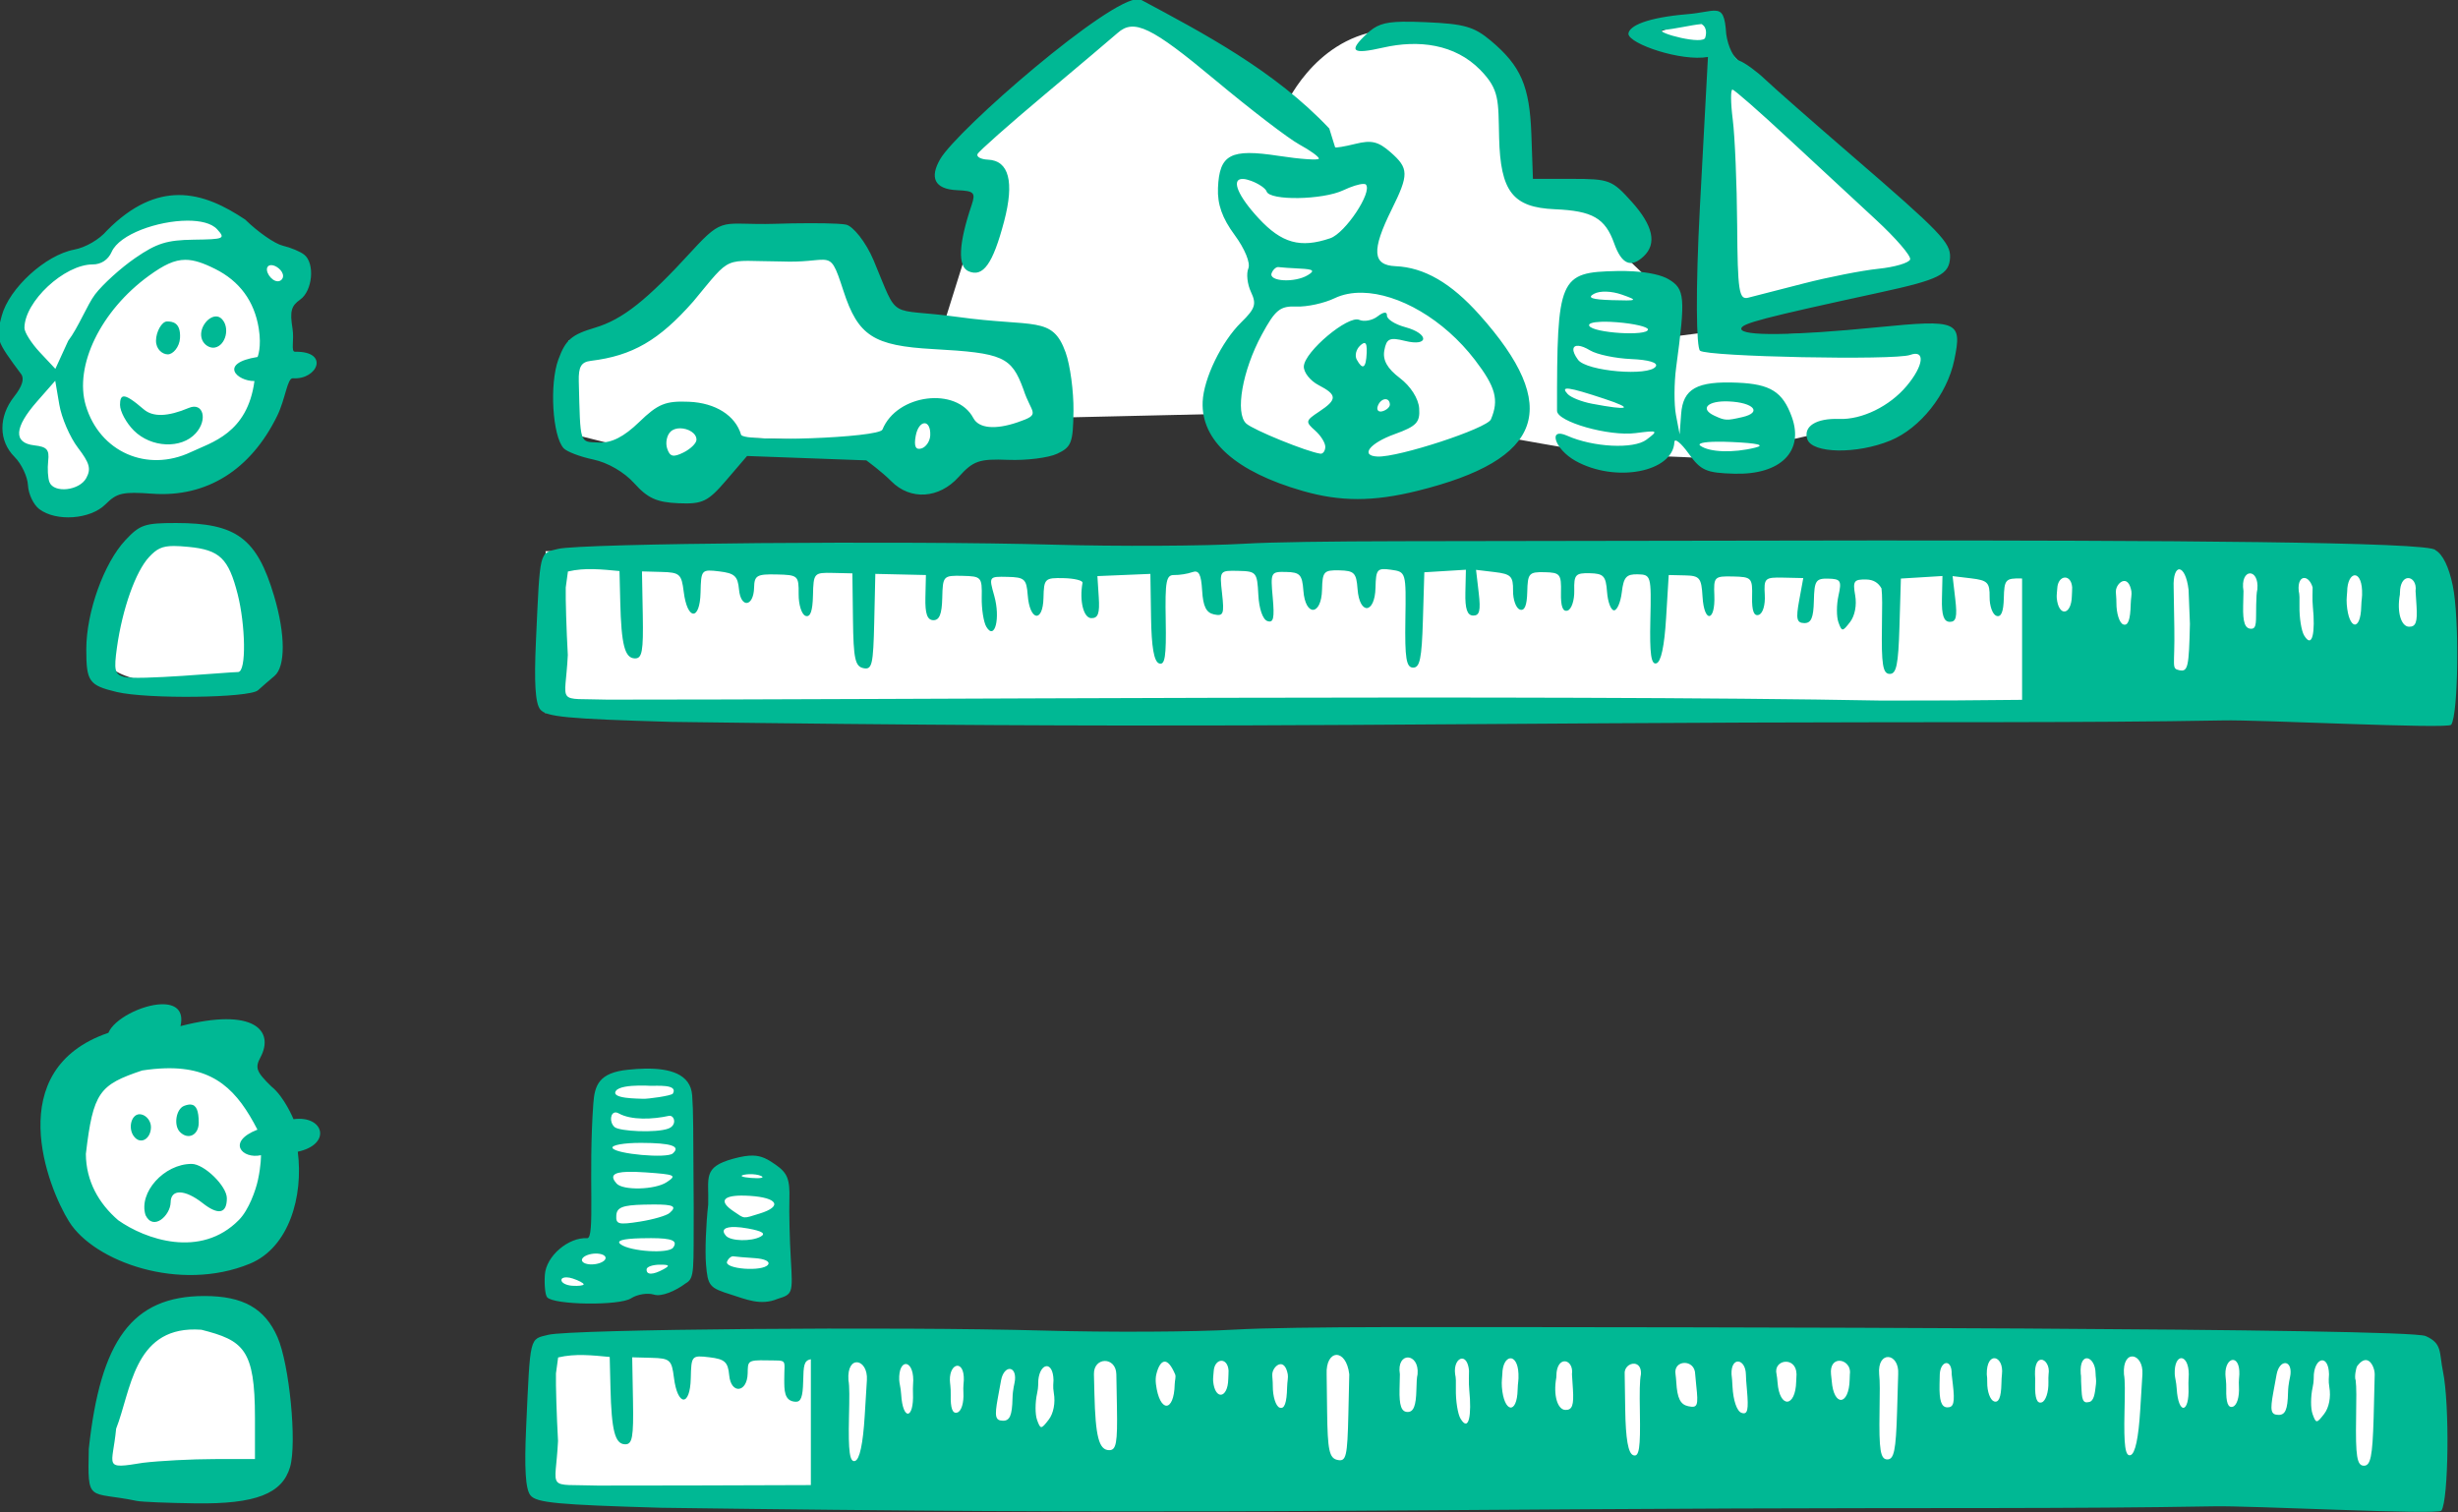 <?xml version="1.0" ?><svg height="312.74mm" viewBox="0 0 508.299 312.74" width="508.299mm" xmlns="http://www.w3.org/2000/svg">
    <rect x="0" y="0" width="508.299" height="312.74" fill="#333333" stroke="none"/>
    <g paint-order="markers stroke fill">
        <path d="m -5616.711,574.949 -15.951,6.211 15.781,1.668 0.434,68.064 -13.521,1.738 1.08,-11.199 -7.549,-7.221 c 0,0 5e-4,7e-4 -1.258,-8.168 -1.258,-8.169 -8.863,-7.363 -16.646,-9.051 -7.784,-1.687 -10.284,-2.812 -10.568,-18.355 -0.284,-15.544 -14.715,-21.424 -30.736,-19.072 -16.022,2.352 -22.668,18.305 -22.668,18.305 l -33.988,-22.037 -45.154,32.365 9.828,4.398 -10.908,34.818 -18.293,-1.277 -5.285,-17.947 -28.848,1.611 c 0,0 -18.251,13.933 -21.943,18.535 -3.693,4.602 -15.113,4.703 -15.113,4.703 l -0.738,21.832 15.34,3.836 7.387,8.078 13.975,-10.789 38.293,1.125 6.08,6.033 10,-5.061 24.258,-6.699 40.168,-0.92 c 0,0 10.454,11.606 31.816,14.111 21.362,2.505 32.156,-9.203 32.156,-9.203 0,0 23.01,4.244 27.498,4.602 4.488,0.358 21.648,0.615 30.283,1.535 8.636,0.92 9.26,-3.988 9.26,-3.988 0,0 3.693,-0.921 18.352,-4.143 14.658,-3.221 21.93,-22.855 21.93,-22.855 l -50.109,1.432 -1.193,-6.135 49.861,-9.705 -51.385,-53.676 z m -360.168,45.992 c -13.77,0.248 -21.58,11.26 -21.58,11.26 0,0 -5.001,0.926 -15.568,8.391 -10.567,7.465 -0.795,21.418 -0.795,21.418 l -4.375,14.061 c 0,0 3.807,9.92 8.92,15.852 5.113,5.931 14.316,-6.494 14.316,-6.494 0,0 7.784,6.237 27.441,-5.012 19.658,-11.249 10.908,-34.717 10.908,-34.717 0,0 4.091,-0.102 6.363,-5.727 2.273,-5.624 -9.771,-7.619 -9.771,-7.619 0,0 -2.09,-11.66 -15.859,-11.412 z m -4.141,79.688 c -14.737,0.595 -16.475,27.543 -16.475,27.543 0,0 -2.102,5.677 18.578,6.699 20.68,1.023 22.84,-5.574 19.658,-17.334 -3.182,-11.76 -4.205,-15.685 -20.295,-16.883 -0.503,-0.037 -0.991,-0.045 -1.467,-0.025 z m 87.477,2.416 0.047,0.703 h -0.195 v 37.65 c 133.979,-3.014 269.183,4.652 402.988,-1.122 l 43.75,-1.917 -1.607,-34.025 -68.139,-0.197 v -0.389 h -134.127 z m -88.945,118.098 c -12.791,0.336 -23.827,9.984 -25.422,20.609 0.066,9.937 6.134,21.277 15.684,26.35 9.55,5.073 26.992,4.118 32.397,-10.385 5.405,-14.503 0.198,-31.721 -15.42,-35.75 -2.44,-0.629 -4.87,-0.886 -7.238,-0.824 z m 112.406,6.186 c -0.321,-0.005 -0.646,0.003 -0.973,0.021 -5.223,0.302 -9.194,2.172 -9.316,6.625 -0.122,4.453 -1.68,33.396 -1.68,33.396 0,0 -6.688,1.815 -8.246,4.756 -1.558,2.941 -2.902,5.992 1.832,7.174 4.734,1.182 22.021,-2.17 22.021,-2.17 0,0 5.377,2.967 5.957,-10.475 0.58,-13.442 -0.643,-36.723 -0.643,-36.723 0,0 -4.133,-2.538 -8.953,-2.605 z m 24.867,21.49 c -4.887,0.357 -6.354,1.456 -7.484,15.062 -1.13,13.607 2.17,13.168 10.295,13.992 0,0 5.726,-1.843 6.123,-12.371 0.397,-10.528 -4.047,-17.041 -8.934,-16.684 z m -129.072,35.541 c -0.304,0.002 -0.614,0.015 -0.93,0.037 -20.194,1.403 -23.543,37.957 -23.543,37.957 1.444,6.12 40.555,0.656 40.555,0.656 0,0 3.083,-38.776 -16.082,-38.65 z m 79.705,6.174 v 34.715 l 445.002,3.47 v -34.715 z" fill="#FFFFFF" transform="translate(-110.975,106.477) matrix(0.872,0,0,0.872,1049.985,386.986) translate(4946.073,-1138.21)"/>
        <path d="m -5752.898,572.111 c -6.794,-0.479 -43.001,30.93 -47.066,37.955 -2.514,4.344 -1.403,7.122 4.043,7.354 4.021,0.171 4.413,0.581 3.412,3.547 -3.085,9.147 -3.338,14.524 -0.738,15.674 3.456,1.529 5.787,-1.732 8.447,-11.816 2.475,-9.384 1.156,-14.434 -3.826,-14.646 -1.661,-0.071 -2.775,-0.67 -2.477,-1.328 0.299,-0.658 7.438,-6.98 15.863,-14.049 8.426,-7.069 16.232,-13.666 17.348,-14.662 3.886,-3.467 8.011,-1.483 23.156,11.152 8.382,6.993 17.353,13.87 19.934,15.277 2.581,1.408 4.675,2.917 4.656,3.359 -0.019,0.442 -4.33,0.148 -9.582,-0.654 -11.391,-1.741 -14.011,-0.354 -14.35,7.598 -0.166,3.892 0.995,7.169 3.959,11.186 2.4,3.252 3.786,6.639 3.242,7.92 -0.523,1.231 -0.241,3.751 0.629,5.6 1.349,2.87 1.009,3.92 -2.33,7.195 -4.657,4.567 -8.9,13.313 -9.135,18.82 -0.394,9.247 7.89,16.626 23.762,21.168 8.952,2.562 16.69,2.555 27.127,-0.021 30,-7.407 34.375,-19.842 14.713,-41.818 -6.724,-7.516 -13.079,-11.188 -19.869,-11.477 -5.479,-0.233 -5.721,-3.741 -0.922,-13.426 4.129,-8.333 4.104,-9.78 -0.242,-13.592 -2.909,-2.552 -4.521,-2.941 -8.312,-2.002 -2.587,0.641 -4.768,1.005 -4.846,0.809 -0.079,-0.197 -0.699,-2.198 -1.383,-4.445 -12.902,-13.709 -30.109,-22.74 -44.65,-30.529 -0.156,-0.084 -0.343,-0.131 -0.562,-0.146 z m 136.693,2.729 c -1.363,-0.043 -3.414,0.569 -6.531,0.832 -9.566,0.805 -13.869,2.756 -14.012,4.664 0.156,2.407 12.549,6.613 18.867,5.484 l -1.895,35.348 c -1.091,20.351 -0.859,33.606 0.018,34.322 1.755,1.435 46.171,2.328 49.814,1.002 3.677,-1.338 3.252,2.515 -0.812,7.359 -4.047,4.823 -10.601,8.026 -16.012,7.826 -5.456,-0.202 -8.547,1.757 -7.555,4.789 1.125,3.437 11.774,3.613 19.725,0.324 7.087,-2.932 13.433,-10.938 15.133,-19.088 1.926,-9.234 0.908,-9.668 -18.143,-7.777 -20.223,2.007 -32.343,2.145 -32.375,0.369 -0.022,-1.249 4.844,-2.522 32.914,-8.621 14.044,-3.051 16.43,-4.247 16.604,-8.314 0.149,-3.492 -2.312,-6.045 -23.148,-24.018 -9.297,-8.019 -18.589,-16.188 -20.648,-18.15 -2.059,-1.963 -4.821,-3.972 -6.137,-4.467 -1.337,-0.503 -2.726,-3.296 -3.15,-6.332 -0.285,-4.359 -0.903,-5.498 -2.656,-5.553 z m -74.123,2.623 c -4.548,0.083 -6.288,0.828 -8.465,2.873 -4.438,4.169 -3.512,4.95 3.873,3.268 8.444,-1.924 17.04,-0.838 23.033,5.279 4.627,4.722 4.268,7.241 4.479,16.033 0.308,12.841 3.231,16.599 13.24,17.025 8.911,0.379 11.917,2.114 14.049,8.098 1.762,4.945 3.963,5.913 6.984,3.074 3.191,-2.997 2.261,-7.277 -2.807,-12.922 -4.665,-5.196 -5.335,-5.455 -14.17,-5.457 h -9.275 l -0.369,-10.498 c -0.406,-11.506 -2.479,-16.291 -9.66,-22.303 -3.94,-3.299 -6.301,-3.97 -15.309,-4.354 v -0.004 c -2.26,-0.096 -4.088,-0.141 -5.604,-0.113 z m 70.914,0.551 c 1.669,0.947 0.91,3.131 0.91,3.131 -0.165,2.025 -11.857,-1.077 -10.217,-1.693 3.248,-0.289 6.664,-1.184 9.307,-1.438 z m 7.35,15.549 c 0.467,0.047 6.382,5.229 13.146,11.516 6.764,6.286 16.158,14.992 20.875,19.348 4.717,4.356 8.367,8.592 8.111,9.412 -0.256,0.82 -3.639,1.818 -7.521,2.219 -3.882,0.4 -11.87,1.97 -17.752,3.488 -5.882,1.519 -11.804,3.038 -13.158,3.377 -2.155,0.539 -2.478,-1.609 -2.588,-17.197 -0.069,-9.797 -0.54,-21.06 -1.045,-25.029 -0.505,-3.969 -0.535,-7.18 -0.068,-7.133 z m -115.988,21.193 c 0.484,0.033 1.085,0.177 1.803,0.439 1.8,0.658 3.467,1.794 3.707,2.525 0.731,2.23 13.318,2.029 18.195,-0.291 1.893,-0.9 3.722,-1.465 4.693,-1.494 0.324,-0.01 0.552,0.04 0.656,0.156 1.587,1.768 -4.89,11.512 -8.461,12.729 -7.085,2.414 -11.518,1.175 -16.996,-4.752 -4.916,-5.318 -6.397,-9.084 -4.043,-9.309 0.136,-0.013 0.284,-0.015 0.445,-0.004 z m -252.617,3.816 c -5.196,0.051 -10.837,2.295 -16.887,8.416 -1.767,2.099 -5.061,4.019 -7.768,4.527 -6.806,1.277 -15.421,9.146 -17.186,15.697 -1.481,5.501 -1.406,5.726 4.607,13.836 0.812,1.094 0.251,2.89 -1.666,5.326 -3.741,4.756 -3.701,10.506 0.102,14.309 1.646,1.646 3.078,4.68 3.182,6.742 0.104,2.062 1.307,4.595 2.674,5.631 4.011,3.038 12.12,2.456 15.705,-1.129 2.719,-2.719 4.075,-3.027 11.094,-2.52 12.823,0.928 23.321,-5.576 29.633,-18.477 1.951,-3.987 2.375,-8.996 3.709,-8.9 5.829,0.417 8.817,-6.434 0.527,-6.291 -1.064,0.018 -0.163,-2.744 -0.611,-5.506 -0.659,-4.058 -0.312,-5.374 1.807,-6.857 2.967,-2.078 3.553,-8.626 0.955,-10.672 -0.917,-0.722 -3.203,-1.678 -5.082,-2.125 -1.879,-0.447 -5.883,-3.23 -8.896,-6.184 -4.694,-3.123 -10.01,-5.882 -15.898,-5.824 z m 2.129,6.072 c 3.135,-0.018 5.809,0.605 7.127,2.061 2.004,2.214 1.688,2.354 -5.574,2.453 -6.376,0.087 -8.762,0.835 -13.879,4.355 -3.398,2.338 -7.679,6.218 -9.514,8.623 -1.834,2.405 -3.945,7.816 -6.373,11.016 l -3.039,6.641 -3.666,-3.912 c -2.017,-2.152 -3.666,-4.756 -3.666,-5.785 0,-6.253 9.463,-15.07 16.174,-15.07 2.022,0 3.676,-1.092 4.51,-2.977 1.866,-4.221 11.002,-7.365 17.9,-7.404 z m 147.723,0.605 c -2.566,0.002 -5.466,0.05 -8.389,0.146 -12.503,0.368 -11.896,-2.021 -19.596,6.402 -10.712,11.72 -16.467,16.281 -23.01,18.232 -5.597,1.67 -6.974,2.864 -8.695,7.549 -2.13,5.8 -1.408,18.084 1.236,21.029 0.736,0.82 3.914,2.032 7.064,2.693 3.433,0.721 7.327,2.984 9.719,5.648 3.164,3.524 5.327,4.501 10.443,4.719 5.738,0.244 6.997,-0.362 11.371,-5.467 l 4.918,-5.74 28.277,1.037 c 0,0 3.61,2.611 5.934,4.957 4.53,4.574 11.345,4.136 15.973,-1.025 3.439,-3.836 4.867,-4.328 11.752,-4.055 4.311,0.171 9.533,-0.48 11.605,-1.449 3.394,-1.587 3.777,-2.594 3.869,-10.16 0.056,-4.619 -0.784,-10.868 -1.869,-13.885 -3.155,-8.772 -7.321,-5.873 -25.615,-8.406 -16.908,-2.322 -13.735,1.345 -19.881,-13.344 -1.898,-4.535 -4.929,-8.153 -6.518,-8.533 -0.386,-0.093 -1.154,-0.168 -2.209,-0.225 -1.583,-0.085 -3.815,-0.127 -6.381,-0.125 z m 3.147,8.67 c 2.279,0.077 2.817,1.382 4.777,7.4 3.466,10.643 7.111,13.004 21.281,13.785 16.567,0.914 18.555,1.801 21.389,9.539 1.89,5.862 4.426,5.847 -1.41,7.836 -5.294,1.804 -9.171,1.429 -10.459,-1.01 -3.965,-7.505 -18.15,-5.714 -21.557,2.723 -0.789,1.954 -32.965,3.123 -33.527,1.219 -1.345,-4.555 -6.067,-7.546 -12.338,-7.812 -5.565,-0.237 -7.364,0.495 -11.803,4.789 -3.653,3.534 -6.553,5.008 -9.588,4.879 -4.651,-0.198 -4.367,0.667 -4.758,-14.516 -0.089,-3.459 0.569,-4.58 2.854,-4.857 9.862,-1.196 16.195,-4.866 24.301,-14.086 9.42,-11.336 6.729,-9.561 20.879,-9.482 5.363,0.218 8.187,-0.466 9.959,-0.406 z m -151.281,0.014 c 2.052,0 4.207,0.741 7.043,2.156 5.813,2.9 9.302,7.652 10.348,14.094 0.732,4.508 -0.275,6.789 -0.275,6.789 -9.436,1.508 -4.802,5.785 -0.744,5.711 -1.656,12.431 -10.243,14.562 -15.035,16.836 -10.42,4.945 -21.66,-0.012 -24.953,-11.004 -2.824,-9.427 3.549,-22.536 14.982,-30.818 3.526,-2.554 5.996,-3.767 8.635,-3.764 z m 20.287,1.258 c 1.156,-0.051 2.873,1.3 2.873,2.578 0,0.69 -0.564,1.256 -1.254,1.256 -1.573,0 -3.256,-2.602 -2.301,-3.557 0.179,-0.179 0.415,-0.266 0.682,-0.277 z m 238.74,0.471 c 0.077,-0.011 0.153,-0.011 0.227,0 0.585,0.087 2.888,0.247 5.117,0.354 3.159,0.153 3.555,0.496 1.783,1.562 -3.084,1.855 -9.304,1.509 -8.562,-0.477 0.287,-0.769 0.896,-1.362 1.435,-1.439 z m 82.436,0.93 c -0.65,-0.012 -1.317,-0.012 -1.994,0.002 -13.701,0.286 -14.21,1.473 -14.191,33.148 0,2.612 12.312,6.109 18.625,5.291 5.354,-0.694 5.481,-0.62 2.578,1.564 -3.034,2.283 -12.646,1.8 -18.795,-0.945 -4.695,-2.096 -2.945,3.219 1.963,5.961 9.456,5.284 23.129,2.693 23.461,-4.445 0.044,-1.037 1.565,0.18 3.371,2.703 2.898,4.048 4.176,4.611 10.881,4.793 10.916,0.296 16.556,-5.303 13.588,-13.488 -2.154,-5.941 -5.057,-7.77 -12.854,-8.102 -9.652,-0.411 -12.94,1.411 -13.383,7.416 l -0.357,4.842 -0.869,-4.57 c -0.477,-2.514 -0.457,-7.614 0.045,-11.332 2.236,-16.57 2.069,-18.564 -1.74,-20.854 -1.678,-1.009 -4.722,-1.684 -8.426,-1.91 -0.617,-0.037 -1.252,-0.062 -1.902,-0.074 z m -4.506,4.889 c 1.17,0.035 2.474,0.273 3.725,0.715 3.916,1.383 3.733,1.484 -2.397,1.301 -4.749,-0.142 -5.957,-0.569 -4.242,-1.498 0.707,-0.383 1.744,-0.553 2.914,-0.518 z m -57.85,0.26 c 8.583,0.162 19.282,6.259 26.691,15.92 4.935,6.434 5.761,9.502 3.803,14.115 -0.913,2.152 -21.889,9.031 -26.889,8.818 -4.193,-0.178 -1.905,-3.169 4.074,-5.324 5.17,-1.864 6.039,-2.779 5.799,-6.113 -0.168,-2.33 -2.024,-5.243 -4.574,-7.176 -2.998,-2.272 -4.111,-4.254 -3.688,-6.57 0.513,-2.808 1.264,-3.154 4.896,-2.248 5.736,1.43 5.777,-1.72 0.043,-3.268 -2.41,-0.65 -4.351,-1.887 -4.314,-2.752 0.041,-0.963 -0.815,-0.889 -2.205,0.193 -1.25,0.973 -3.216,1.349 -4.371,0.838 -2.629,-1.163 -12.992,7.541 -13.141,11.037 -0.06,1.411 1.516,3.41 3.504,4.441 4.453,2.311 4.471,3.411 0.102,6.305 -3.217,2.13 -3.272,2.395 -0.928,4.467 1.37,1.211 2.456,2.974 2.416,3.92 -0.04,0.946 -0.568,1.652 -1.174,1.568 -3.161,-0.437 -15.912,-5.623 -17.58,-7.15 -2.688,-2.462 -0.915,-12.579 3.695,-21.084 3.205,-5.913 4.333,-6.823 8.246,-6.664 2.492,0.1 6.542,-0.783 9,-1.963 1.953,-0.937 4.191,-1.356 6.594,-1.311 z m -271.801,5.621 c -2.01,-0.05 -4.309,3.023 -3.361,5.492 0.486,1.266 1.853,2.116 3.035,1.889 2.621,-0.505 3.646,-4.786 1.629,-6.803 -0.39,-0.39 -0.839,-0.567 -1.303,-0.578 z m -11.674,1.191 c -1.244,0 -2.606,2.494 -2.606,4.568 0,2.074 1.556,3.236 2.801,3.236 1.244,0 2.764,-1.76 2.891,-3.83 0.232,-3.789 -1.841,-3.975 -3.086,-3.975 z m 340.082,0.076 c 0.664,-0.025 1.427,-0.021 2.269,0.016 0.482,0.021 0.989,0.051 1.52,0.094 4.056,0.324 7.364,1.099 7.338,1.721 -0.054,1.645 -12.987,0.84 -13.922,-0.867 -0.298,-0.544 0.803,-0.887 2.795,-0.963 z m -56.068,5.047 c 0.42,0.059 0.559,0.807 0.494,2.33 -0.155,3.642 -0.946,4.171 -2.363,1.582 -0.507,-0.925 -0.151,-2.406 0.791,-3.291 0.472,-0.443 0.826,-0.656 1.078,-0.621 z m 50.736,0.652 c 0.676,0.059 1.609,0.407 2.74,1.09 1.6,0.967 5.978,1.889 9.729,2.049 4.171,0.177 6.44,0.859 5.844,1.758 -1.602,2.413 -16.404,1.149 -18.428,-1.574 -1.621,-2.181 -1.374,-3.452 0.115,-3.322 z m -361.252,8.287 0.971,5.688 c 0.534,3.129 2.516,7.714 4.404,10.189 2.79,3.657 3.163,5.003 1.996,7.184 -1.614,3.016 -7.705,3.688 -8.75,0.965 -0.362,-0.945 -0.495,-3.195 -0.293,-5 0.302,-2.7 -0.282,-3.358 -3.299,-3.705 -5.006,-0.576 -4.777,-4.219 0.652,-10.402 z m 358.658,1.863 c 0.125,0.003 0.27,0.015 0.436,0.037 1.327,0.173 3.971,0.954 8.326,2.396 7.101,2.352 5.863,2.827 -3.002,1.148 -2.418,-0.458 -5.002,-1.487 -5.74,-2.285 -0.805,-0.871 -0.897,-1.315 -0.02,-1.297 z m -342.422,1.861 c -0.635,0.042 -0.873,0.717 -0.873,2 0,1.543 1.474,4.278 3.273,6.078 4.105,4.105 11.27,4.426 14.682,0.656 2.918,-3.224 1.772,-7.447 -1.633,-6.016 -5,2.102 -8.514,2.212 -10.703,0.334 -2.459,-2.109 -3.93,-3.106 -4.746,-3.053 z m 299.072,0.662 c 0.612,-0.079 1.149,0.307 1.201,1.213 0.035,0.604 -0.743,1.337 -1.73,1.627 -0.987,0.29 -1.496,-0.276 -1.129,-1.258 0.358,-0.959 1.046,-1.503 1.658,-1.582 z m 81.543,0.516 c 5.97,0.254 8.033,2.623 3.238,3.721 -3.75,0.859 -4.081,0.844 -6.619,-0.332 -3.555,-1.648 -1.607,-3.601 3.381,-3.389 z m -190.738,5.174 c 0.795,-0.034 1.478,0.917 1.395,2.883 -0.059,1.383 -1.006,2.781 -2.103,3.104 -1.368,0.403 -1.793,-0.528 -1.351,-2.955 0.36,-1.978 1.266,-2.997 2.061,-3.031 z m -57.91,1.203 c 1.885,0.01 3.93,1.166 3.863,2.748 -0.035,0.826 -1.433,2.177 -3.105,3.002 -2.413,1.191 -3.206,0.99 -3.848,-0.969 -0.444,-1.357 -0.07,-3.161 0.832,-4.008 0.578,-0.543 1.401,-0.776 2.258,-0.773 z m 245.803,3.18 c 1.031,-0.013 2.232,0.009 3.572,0.07 6.21,0.283 8.04,0.729 5.541,1.346 -5.23,1.292 -10.785,1.097 -12.965,-0.453 -0.802,-0.57 0.759,-0.924 3.852,-0.963 z m -365.398,19.283 c -7.392,0 -8.537,0.389 -11.971,4.064 -5.114,5.475 -9.274,17.095 -9.274,25.908 0,7.639 0.638,8.531 7.217,10.104 7.219,1.726 31.447,1.431 33.498,-0.408 1.022,-0.917 2.781,-2.441 3.906,-3.387 2.65,-2.227 2.62,-9.862 -0.074,-18.936 -4.081,-13.743 -8.922,-17.346 -23.303,-17.346 z m 401.787,4.139 c -40.705,0.018 -82.276,0.167 -111.273,0.174 -16.847,0.029 -30.501,0.211 -37.055,0.594 -9.586,0.56 -30.035,0.662 -45.441,0.227 -34.886,-0.987 -111.955,-0.329 -117.363,1.002 -4.527,1.114 -4.266,0.038 -5.26,21.715 -0.461,10.065 -0.164,14.88 1.01,16.361 1.4,1.767 6.335,2.234 31.154,2.955 119.231,1.613 156.554,0.566 254.922,0.162 45.806,-0.188 79.169,0.093 113.012,-0.508 8.09,-0.218 53.387,2.093 54.1,1.025 1.706,-2.557 1.972,-25.264 0.369,-33.006 -0.924,-4.463 -2.372,-7.424 -4.115,-8.408 -0.786,-1.984 -66.218,-2.322 -134.059,-2.293 z m -402.25,1.311 v 0 c 0.948,10e-5 2.073,0.076 3.455,0.209 7.415,0.713 9.503,2.726 11.674,11.266 1.798,7.072 2.15,18.42 0.074,18.42 -2.128,0 -24.009,2.048 -27.117,1.135 -2.115,-0.621 -2.344,-1.607 -1.598,-6.934 1.288,-9.198 4.434,-18.055 7.627,-21.482 1.795,-1.927 3.04,-2.613 5.883,-2.613 z m 99.545,5.494 c 2.023,0.042 4.049,0.253 6.123,0.449 l 0.18,7.322 c 0.249,10.173 1.068,13.342 3.465,13.396 1.722,0.039 2.034,-1.666 1.877,-10.293 l -0.189,-10.34 4.666,0.127 c 4.282,0.116 4.711,0.499 5.229,4.68 0.845,6.833 3.842,6.986 3.996,0.203 0.123,-5.433 0.2,-5.519 4.449,-5.012 3.627,0.433 4.377,1.121 4.666,4.271 0.416,4.541 3.477,4.157 3.582,-0.449 0.065,-2.855 0.662,-3.202 5.336,-3.096 5.087,0.116 5.263,0.271 5.229,4.668 -0.019,2.502 0.71,4.82 1.619,5.15 1.144,0.415 1.691,-1.078 1.777,-4.844 0.121,-5.32 0.227,-5.44 4.734,-5.338 l 4.611,0.105 0.139,10.99 c 0.116,9.224 0.51,11.072 2.459,11.49 2.066,0.444 2.353,-0.765 2.584,-10.93 l 0.26,-11.428 5.998,0.137 5.998,0.135 -0.121,5.332 c -0.087,3.851 0.435,5.346 1.879,5.379 1.444,0.033 2.031,-1.436 2.119,-5.287 0.118,-5.205 0.233,-5.33 4.787,-5.227 4.499,0.102 4.662,0.285 4.572,5.105 -0.051,2.75 0.446,5.896 1.103,6.99 2.003,3.332 3.366,-2.056 1.865,-7.373 -1.292,-4.579 -1.291,-4.58 3.164,-4.479 4.029,0.091 4.487,0.507 4.777,4.34 0.465,6.125 3.602,6.656 3.738,0.633 0.104,-4.57 0.309,-4.773 4.773,-4.672 2.566,0.058 4.583,0.556 4.484,1.104 -0.773,4.264 0.235,8.341 2.072,8.383 1.62,0.037 2.029,-1.104 1.779,-4.961 l -0.322,-5.01 6.283,-0.262 6.283,-0.262 0.156,10.305 c 0.108,7.108 0.702,10.497 1.916,10.93 1.389,0.495 1.717,-1.647 1.565,-10.197 -0.168,-9.393 0.102,-10.816 2.031,-10.77 1.223,0.029 3.14,-0.274 4.262,-0.676 1.566,-0.56 2.11,0.456 2.344,4.377 0.224,3.757 0.969,5.248 2.82,5.643 2.228,0.475 2.446,-0.091 1.906,-4.947 -0.608,-5.475 -0.601,-5.482 3.853,-5.381 4.282,0.097 4.474,0.325 4.746,5.672 0.167,3.285 1.04,5.839 2.129,6.225 1.463,0.519 1.73,-0.629 1.289,-5.535 -0.544,-6.061 -0.477,-6.187 3.195,-6.104 3.257,0.074 3.793,0.655 4.07,4.426 0.457,6.215 4.282,6.014 4.424,-0.232 0.098,-4.295 0.424,-4.658 4.106,-4.574 3.537,0.08 4.036,0.591 4.318,4.432 0.457,6.213 4.114,5.935 4.256,-0.324 0.1,-4.377 0.392,-4.713 3.686,-4.25 3.562,0.501 3.576,0.548 3.398,11.834 -0.144,9.149 0.208,11.342 1.822,11.379 1.614,0.037 2.064,-2.137 2.336,-11.283 l 0.336,-11.33 4.93,-0.301 4.928,-0.303 -0.123,5.412 c -0.088,3.874 0.435,5.425 1.838,5.457 1.528,0.035 1.82,-1.154 1.324,-5.398 l -0.635,-5.443 4.412,0.527 c 3.878,0.464 4.409,0.999 4.367,4.41 -0.026,2.135 0.696,4.153 1.605,4.482 1.119,0.406 1.689,-0.943 1.762,-4.176 0.1,-4.419 0.408,-4.77 4.107,-4.686 3.699,0.084 3.991,0.449 3.891,4.867 -0.074,3.245 0.431,4.601 1.572,4.229 0.926,-0.302 1.634,-2.432 1.578,-4.744 -0.091,-3.763 0.287,-4.186 3.676,-4.109 3.288,0.075 3.82,0.649 4.098,4.428 0.176,2.388 0.919,4.356 1.652,4.373 0.733,0.017 1.564,-1.915 1.848,-4.293 0.427,-3.58 1.075,-4.309 3.766,-4.248 3.174,0.072 3.241,0.318 3.002,10.848 -0.182,8.025 0.183,10.644 1.434,10.262 1.101,-0.337 1.893,-4.033 2.301,-10.729 l 0.623,-10.215 3.861,0.088 c 3.501,0.08 3.89,0.556 4.162,5.096 0.376,6.272 3.055,5.95 2.797,-0.336 -0.181,-4.423 -0.01,-4.601 4.436,-4.5 4.418,0.1 4.621,0.318 4.518,4.881 -0.074,3.247 0.429,4.599 1.57,4.225 0.97,-0.318 1.578,-2.324 1.438,-4.746 -0.23,-3.972 0.01,-4.189 4.443,-4.088 l 4.686,0.105 -0.975,5.312 c -0.801,4.37 -0.588,5.323 1.197,5.363 1.643,0.037 2.199,-1.246 2.291,-5.283 0.109,-4.784 0.46,-5.325 3.42,-5.258 2.947,0.067 3.205,0.496 2.418,4.016 -0.484,2.167 -0.492,5.017 -0.016,6.334 0.822,2.272 0.964,2.269 2.762,-0.06 1.136,-1.472 1.622,-3.998 1.215,-6.307 -0.605,-3.427 -0.311,-3.843 2.674,-3.775 1.626,0.037 2.81,0.748 3.564,2.113 0.209,1.663 0.175,4.368 0.104,8.896 -0.144,9.149 0.208,11.342 1.822,11.379 1.614,0.037 2.064,-2.137 2.336,-11.283 l 0.336,-11.33 4.93,-0.301 4.928,-0.303 -0.123,5.412 c -0.088,3.874 0.435,5.425 1.838,5.457 1.528,0.035 1.82,-1.154 1.324,-5.398 l -0.635,-5.443 4.412,0.527 c 3.878,0.464 4.409,0.999 4.367,4.41 -0.026,2.135 0.696,4.153 1.605,4.482 1.119,0.406 1.689,-0.944 1.762,-4.176 0.1,-4.419 0.408,-4.77 4.107,-4.686 0.086,0.002 0.146,0.007 0.229,0.01 v 28.771 c -10.639,0.118 -21.505,0.199 -33.168,0.178 -79.573,-1.505 -238.122,-0.182 -302.291,-0.223 -12.525,-0.408 -10.018,1.504 -9.422,-10.58 -0.331,-6.008 -0.556,-13.217 -0.492,-16.023 l 0.518,-3.791 c 2.064,-0.48 4.084,-0.607 6.107,-0.564 z m 376.084,0.043 c 0.824,0.083 1.772,1.696 2.144,4.844 l 0.32,8.09 c -0.231,10.165 -0.45,11.438 -2.516,10.994 -1.949,-0.419 -1.031,-0.829 -1.184,-10.053 l -0.158,-9.531 c -0.129,-2.978 0.569,-4.426 1.393,-4.344 z m 16.652,0.957 c 0.996,-0.065 2.044,1.201 1.805,3.783 -0.195,0.785 -0.238,1.94 -0.277,3.65 -0.088,3.851 0.229,5.736 -1.215,5.703 -1.444,-0.033 -1.966,-1.528 -1.879,-5.379 l 0.08,-3.559 c -0.452,-2.739 0.491,-4.134 1.486,-4.199 z m 24.807,0.463 c 0.846,-0.117 1.714,1.002 1.826,3.586 0.078,1.795 -0.151,1.962 -0.193,3.791 -0.137,6.023 -2.973,5.597 -3.438,-0.527 -0.108,-1.421 0.093,-2.303 0.103,-3.021 0.03,-2.359 0.855,-3.711 1.701,-3.828 z m -68.725,0.535 c 0.834,-0.074 1.68,0.662 1.803,2.299 0.026,0.345 -0.063,1.622 -0.074,2.088 -0.105,4.607 -3.166,4.99 -3.582,0.449 -0.06,-0.651 0.101,-1.798 0.123,-2.273 0.074,-1.602 0.897,-2.488 1.73,-2.562 z m 56.955,0.098 c 0.69,0.079 1.453,0.83 1.873,2.225 0.035,0.675 -0.132,2.738 0.059,4.629 0.59,5.865 -0.071,10.102 -2.074,6.77 -0.658,-1.095 -1.155,-4.241 -1.103,-6.99 0.031,-1.677 0.028,-2.783 -0.174,-3.529 -0.233,-2.193 0.533,-3.205 1.42,-3.104 z m 24.475,0.025 c 1.044,-0.058 2.081,1.132 1.812,3.078 l 0.225,3.494 c 0.249,3.857 -0.159,4.998 -1.779,4.961 -1.837,-0.042 -2.935,-3.4 -2.162,-7.664 0.01,-0.025 -0.01,-0.443 0.062,-1.232 0.213,-1.791 1.03,-2.592 1.842,-2.637 z m -67.391,0.688 c 0.722,-0.078 1.458,0.52 1.807,2.391 0.14,0.748 -0.126,1.748 -0.156,3.064 -0.086,3.766 -0.633,5.259 -1.777,4.844 -0.909,-0.33 -1.638,-2.648 -1.619,-5.15 0.01,-1.218 -0.144,-2.09 -0.123,-2.758 0.033,-1.073 0.94,-2.291 1.869,-2.391 z m -465.408,100.389 c -4.633,0.151 -11.17,3.478 -12.533,6.77 -25.438,8.698 -14.4,36.693 -9.301,44.812 5.94,9.458 26.203,16.817 42.861,9.943 9.239,-3.812 12.721,-15.895 11.351,-26.557 8.141,-1.753 6.207,-8.698 -1.012,-7.711 0,0 -2.163,-5.311 -5.26,-7.773 -3.571,-3.492 -3.913,-4.409 -2.574,-6.91 3.331,-6.225 -1.402,-11.931 -18.965,-7.395 0.88,-3.899 -1.399,-5.283 -4.568,-5.18 z m 0.934,15.184 c 11.784,-0.332 17.147,5.359 21.879,14.553 -7.389,2.881 -3.623,7.048 0.84,6.057 0,0 0.053,2.357 -0.736,5.953 -0.521,2.371 -2.134,6.996 -4.475,9.383 -9.105,9.288 -22.289,4.596 -28.65,0.09 -4.643,-4.006 -7.628,-9.296 -7.668,-15.725 1.729,-14.669 3.206,-16.39 13.35,-19.793 1.962,-0.301 3.777,-0.47 5.461,-0.518 z m 113.848,0.078 c -1.317,0.021 -2.668,0.116 -4.004,0.256 -7.058,0.682 -8.004,3.748 -8.316,8.086 -1.233,17.14 0.471,32.004 -1.467,31.879 -4.325,-0.28 -9.731,4.16 -10.025,8.707 -0.155,2.398 0.09,4.785 0.547,5.305 1.616,1.84 17.124,2.036 19.883,0.252 1.489,-0.963 3.95,-1.359 5.469,-0.883 1.755,0.55 5.063,-0.838 7.525,-2.693 2.194,-1.222 1.801,-3.231 1.879,-17.707 -0.136,-19.941 -0.057,-22.533 -0.363,-26.85 -0.365,-5.136 -5.421,-6.443 -11.127,-6.352 z m -1.537,4.021 c 1.275,-0.021 2.377,0.034 2.789,0.057 1.131,0.063 6.668,-0.492 5.299,1.842 -0.304,0.519 -6.005,1.308 -7.105,1.236 -1.097,-0.072 -7.736,0.01 -6.393,-1.889 0.682,-0.963 3.285,-1.211 5.41,-1.246 z m -106.234,4.502 c -0.441,-0.033 -0.965,0.072 -1.582,0.309 -1.931,0.741 -2.547,4.644 -0.98,6.211 1.956,1.956 4.443,0.711 4.443,-2.223 0,-2.842 -0.559,-4.197 -1.881,-4.297 z m 100.826,1.871 c 0.188,0.015 0.398,0.082 0.625,0.209 3.013,1.69 8.152,1.43 11.918,0.602 1.311,-0.264 2.052,2.179 -0.102,3.01 -2.856,1.087 -11.635,0.678 -12.785,-0.367 -1.305,-1.185 -0.975,-3.56 0.344,-3.453 z m -113.035,0.424 c -2.04,0.079 -2.831,3.747 -0.992,5.586 1.575,1.575 3.75,0.088 3.75,-2.564 0,-1.395 -1.051,-2.741 -2.334,-2.988 -0.147,-0.028 -0.288,-0.038 -0.424,-0.033 z m 119.033,6.793 c 7.156,0.025 9.429,0.79 7.469,2.512 -1.395,1.225 -13.525,0.135 -14.279,-1.283 -0.367,-0.691 2.697,-1.243 6.811,-1.229 z m 26.482,3.014 c -1.236,-0.028 -2.708,0.207 -4.662,0.744 -7.333,1.995 -5.758,4.521 -5.943,10.842 -0.538,4.742 -0.776,11.109 -0.527,14.15 0.423,5.179 0.802,5.638 5.965,7.24 3.351,1.039 6.957,2.711 10.982,1.02 3.616,-1.113 3.662,-1.252 3.168,-9.482 -0.276,-4.594 -0.425,-10.962 -0.334,-14.152 0.136,-4.744 -0.458,-6.237 -3.256,-8.193 -1.921,-1.343 -3.332,-2.122 -5.393,-2.168 z m -133.115,1.973 c -6.53,0 -12.631,6.787 -10.928,12.154 1.872,3.86 5.877,0.035 5.951,-2.984 0,-3.261 3.364,-3.196 7.613,0.146 3.688,2.901 5.721,2.487 5.721,-1.162 0,-2.9 -5.386,-8.154 -8.357,-8.154 z m 103.357,1.883 c 1.147,-0.037 2.597,0.011 4.365,0.135 7.014,0.493 7.422,0.684 4.938,2.322 -2.76,1.82 -10.396,2.013 -11.9,0.301 -1.565,-1.782 -0.844,-2.647 2.598,-2.758 z m 28.793,0.561 c 1.101,-0.048 2.276,0.109 2.934,0.426 0.877,0.423 -0.201,0.63 -2.395,0.461 -2.194,-0.169 -2.912,-0.514 -1.596,-0.768 0.329,-0.063 0.69,-0.103 1.057,-0.119 z m -1.848,5.072 c 0.63,-0.006 1.334,0.016 2.111,0.066 6.601,0.427 7.755,2.516 2.314,4.191 -4.113,1.266 -3.448,1.325 -6.225,-0.543 -3.38,-2.273 -2.611,-3.671 1.799,-3.715 z m -20.738,2.109 c 4.849,-0.015 5.556,0.475 3.793,2.012 -0.727,0.633 -3.903,1.558 -7.059,2.053 -5.093,0.798 -5.719,0.63 -5.582,-1.488 0.122,-1.88 1.501,-2.418 6.51,-2.541 0.867,-0.021 1.645,-0.033 2.338,-0.035 z m 19.383,5.344 c 0.842,0.024 1.859,0.141 3.033,0.355 3.36,0.614 4.269,1.204 2.963,1.918 -2.221,1.214 -7.091,1.098 -8.226,-0.195 -1.226,-1.396 -0.294,-2.151 2.23,-2.078 z m -19.994,2.637 c 5.085,0.009 6.392,0.631 5.24,2.25 -1.066,1.499 -10.077,0.94 -12.426,-0.77 -1.187,-0.864 0.365,-1.336 4.769,-1.449 0.885,-0.023 1.69,-0.033 2.416,-0.031 z m -13.229,3.66 c 0.185,-0.006 0.37,-0.002 0.553,0.01 1.464,0.095 2.254,0.747 1.754,1.449 -0.5,0.703 -2.107,1.2 -3.57,1.105 -1.464,-0.095 -2.252,-0.747 -1.752,-1.449 0.437,-0.615 1.721,-1.074 3.016,-1.115 z m 32.584,0.656 c 0.07,-0.008 0.137,-0.007 0.203,0.004 0.527,0.089 2.791,0.281 5.029,0.426 2.375,0.154 3.692,0.796 3.162,1.541 -1.242,1.746 -10.445,1.056 -9.719,-0.729 0.274,-0.673 0.835,-1.185 1.324,-1.242 z m -17.344,1.984 c 2.351,-0.025 2.551,0.209 0.932,1.092 -2.532,1.381 -4.082,1.375 -3.992,-0.014 0.037,-0.576 1.415,-1.061 3.061,-1.078 z m -22.045,3.004 c 0.426,0.008 0.933,0.098 1.473,0.277 1.439,0.478 2.602,1.098 2.584,1.379 -0.018,0.281 -1.232,0.433 -2.695,0.338 -1.464,-0.095 -2.625,-0.716 -2.582,-1.379 0.027,-0.415 0.51,-0.629 1.221,-0.615 z m -85.883,4.424 c -17.212,0 -24.648,10.589 -27.42,36.246 -0.297,13.115 -0.156,9.949 11.406,12.355 1.1,0.233 7.41,0.493 14.021,0.578 14.125,0.182 20.465,-2.273 22.311,-8.637 1.649,-5.686 -0.162,-24.346 -2.986,-30.781 -3.005,-6.847 -8.179,-9.762 -17.332,-9.762 z m 281.424,7.375 c -16.847,0.029 -30.501,0.211 -37.055,0.594 -9.586,0.56 -30.035,0.662 -45.441,0.227 -34.886,-0.987 -111.955,-0.329 -117.363,1.002 -4.527,1.114 -4.266,0.038 -5.26,21.715 -0.461,10.065 -0.164,14.88 1.01,16.361 1.4,1.767 6.335,2.234 31.154,2.955 119.231,1.613 156.554,0.566 254.922,0.162 45.806,-0.188 79.169,0.093 113.012,-0.508 8.09,-0.218 53.387,2.093 54.1,1.025 1.706,-2.557 1.972,-25.264 0.369,-33.006 -0.924,-4.463 -0.081,-6.647 -4.115,-8.408 -4.365,-1.906 -168.006,-2.138 -245.332,-2.119 z m -283.606,0.562 c 0.471,0.005 0.956,0.026 1.457,0.062 10.008,2.544 12.711,4.615 12.711,20.865 v 9.801 l -9.666,0.012 c -5.317,0.006 -12.914,0.403 -16.881,0.879 -9.681,1.602 -7.212,0.879 -6.375,-8.088 3.496,-8.885 4.139,-23.686 18.754,-23.531 z m 270.625,6.033 c 1.281,-0.043 2.686,1.448 3.059,4.596 l -0.213,9.383 c -0.231,10.165 -0.518,11.373 -2.584,10.93 -1.949,-0.419 -2.344,-2.266 -2.459,-11.49 l -0.111,-8.822 c -0.129,-2.978 1.028,-4.553 2.308,-4.596 z m -178.451,0.035 c 2.023,0.042 4.049,0.253 6.123,0.449 l 0.18,7.322 c 0.249,10.173 1.068,13.342 3.465,13.396 1.722,0.039 2.034,-1.666 1.877,-10.293 l -0.189,-10.34 4.666,0.127 c 4.282,0.116 4.711,0.499 5.229,4.68 0.845,6.833 3.842,6.986 3.996,0.203 0.123,-5.433 0.2,-5.519 4.449,-5.012 3.627,0.433 4.377,1.121 4.666,4.271 0.416,4.541 4.274,4.157 4.379,-0.449 0.065,-2.855 -0.135,-3.202 4.539,-3.096 5.087,0.116 4.126,-0.504 4.138,4.454 0.01,2.502 -0.101,5.261 2.709,5.364 1.216,0.045 1.691,-1.078 1.777,-4.844 0.086,-3.775 0.173,-4.927 1.822,-5.244 v 29.852 c -19.599,0.07 -37.38,0.126 -50.537,0.117 -12.525,-0.408 -10.018,1.504 -9.422,-10.58 -0.331,-6.008 -0.556,-13.217 -0.492,-16.023 l 0.518,-3.789 c 2.064,-0.48 4.084,-0.609 6.107,-0.566 z m 367.375,0.336 c 1.189,0.138 2.39,1.684 2.228,4.225 l -0.516,8.443 c -0.407,6.695 -1.2,10.392 -2.301,10.729 -1.25,0.382 -1.616,-2.236 -1.434,-10.262 0.108,-4.774 0.151,-7.422 -0.127,-8.91 -0.216,-3.092 0.96,-4.363 2.148,-4.225 z m -58.006,0.131 c 1.233,0.079 2.484,1.524 2.314,4.094 l -0.264,8.908 c -0.272,9.146 -0.722,11.32 -2.336,11.283 -1.614,-0.037 -1.966,-2.23 -1.822,-11.379 0.07,-4.454 0.108,-7.141 -0.088,-8.812 -0.251,-2.887 0.963,-4.173 2.195,-4.094 z m -113.918,0.102 c 1.222,0.039 2.495,1.41 2.256,3.992 -0.195,0.785 -0.238,1.94 -0.277,3.65 -0.088,3.851 -0.675,5.32 -2.119,5.287 -1.444,-0.033 -1.966,-1.528 -1.879,-5.379 l 0.08,-3.559 c -0.452,-2.739 0.718,-4.031 1.939,-3.992 z m 183.4,0.168 c 0.858,0.022 1.743,1.32 1.748,3.824 0,0.691 -0.126,1.655 -0.068,3.076 0.258,6.286 -2.421,6.608 -2.797,0.336 -0.095,-1.591 -0.432,-2.621 -0.465,-3.412 -0.107,-2.593 0.724,-3.847 1.582,-3.824 z m -44.193,0.019 c 0.975,0.153 1.895,1.574 1.635,3.805 -0.069,0.603 -0.108,1.317 -0.129,2.246 -0.073,3.232 -0.643,4.582 -1.762,4.176 -0.909,-0.33 -1.631,-2.347 -1.605,-4.482 0.01,-0.795 -0.017,-1.421 -0.105,-1.939 -0.04,-2.842 0.991,-3.957 1.967,-3.805 z m -115.002,0.016 c 0.922,-0.091 1.864,1.055 1.977,3.639 0.078,1.795 -0.153,1.962 -0.195,3.791 -0.137,6.023 -3.274,5.492 -3.738,-0.633 -0.108,-1.421 0.093,-2.303 0.103,-3.021 0.03,-2.359 0.932,-3.684 1.853,-3.775 z m 136.914,0 c 0.926,0.14 1.907,1.489 1.926,3.58 0.01,0.913 0.206,1.549 0.09,2.52 -0.264,2.375 -0.478,4.233 -1.848,4.293 -1.701,0.426 -1.477,-1.985 -1.652,-4.373 -0.068,-0.924 0.023,-1.769 -0.111,-2.35 v 0 c -0.2,-2.742 0.672,-3.81 1.598,-3.67 z m -148.361,0.066 c 0.747,-0.029 1.506,0.809 1.699,2.844 0.035,0.675 -0.132,2.736 0.059,4.627 0.59,5.865 -0.071,10.104 -2.074,6.771 -0.658,-1.095 -1.155,-4.241 -1.104,-6.99 0.031,-1.677 0.028,-2.783 -0.174,-3.529 -0.309,-2.212 0.633,-3.685 1.594,-3.723 z m 137.371,0.26 c 1.003,-0.043 2.1,1.48 1.771,3.463 -0.049,0.519 -0.058,1.129 -0.039,1.912 0.056,2.312 -0.652,4.442 -1.578,4.744 -1.141,0.373 -1.646,-0.983 -1.572,-4.229 0.023,-1.015 0.02,-1.795 -0.035,-2.428 -0.051,-2.448 0.673,-3.429 1.453,-3.463 z m 45.383,0.057 c 0.854,-0.094 1.698,0.948 1.627,3.406 -0.019,0.648 -0.179,1.542 -0.098,2.936 0.141,2.422 -0.468,4.428 -1.438,4.746 -1.142,0.375 -1.644,-0.978 -1.57,-4.225 0.038,-1.663 -0.188,-2.707 -0.201,-3.457 -0.037,-2.083 0.826,-3.312 1.68,-3.406 z m 31.717,0.043 c 1.299,0.118 2.039,2.216 2.01,3.414 l -0.256,10.35 c -0.272,9.146 -0.722,11.32 -2.336,11.283 -1.614,-0.037 -1.966,-2.23 -1.822,-11.379 0.071,-4.528 0.106,-7.233 -0.103,-8.896 -0.33,-0.598 0.04,-2.955 0.41,-3.434 0.802,-1.036 1.507,-1.391 2.098,-1.338 z m -10.514,0.055 c 0.838,-0.07 1.639,0.962 1.689,3.309 0.013,0.616 -0.202,1.482 0.078,3.07 0.407,2.309 -0.079,4.835 -1.215,6.307 -1.798,2.33 -1.94,2.333 -2.762,0.06 -0.476,-1.317 -0.469,-4.167 0.016,-6.334 0.351,-1.569 0.224,-2.487 0.283,-3.104 0.198,-2.065 1.073,-3.238 1.91,-3.309 z m -261.086,0.107 c 0.834,-0.074 1.68,0.66 1.803,2.297 0.026,0.345 -0.063,1.624 -0.074,2.09 -0.105,4.607 -3.166,4.99 -3.582,0.449 -0.06,-0.651 0.101,-1.8 0.123,-2.275 0.074,-1.602 0.897,-2.486 1.73,-2.561 z m 146.467,0.002 c 1.377,-0.136 2.983,1.148 2.676,3.199 -0.018,0.375 -0.035,0.768 -0.045,1.229 -0.142,6.259 -3.799,6.537 -4.256,0.324 -0.045,-0.605 -0.1,-1.102 -0.166,-1.553 -0.214,-2.129 0.72,-3.093 1.791,-3.199 z m -174.002,0.039 c 1.332,-0.008 2.686,1.038 2.725,3.16 l 0.141,7.705 c 0.157,8.627 -0.155,10.332 -1.877,10.293 -2.397,-0.054 -3.216,-3.223 -3.465,-13.396 l -0.113,-4.602 c -0.052,-2.091 1.258,-3.152 2.59,-3.16 z m 108.967,0.08 c 1.044,-0.058 2.079,1.134 1.81,3.08 l 0.225,3.496 c 0.249,3.857 -0.159,4.996 -1.779,4.959 -1.837,-0.042 -2.935,-3.402 -2.162,-7.666 0.01,-0.025 0,-0.441 0.065,-1.23 0.213,-1.791 1.03,-2.593 1.842,-2.639 z m 41.25,0.057 c 0.862,0.059 1.759,1.126 1.805,3.023 0.01,0.874 0.101,2.032 0.242,3.605 0.44,4.906 0.174,6.054 -1.289,5.535 -1.088,-0.386 -1.962,-2.939 -2.129,-6.225 -0.063,-1.231 -0.125,-2.167 -0.231,-2.916 -0.089,-2.132 0.739,-3.082 1.602,-3.023 z m -136.023,0.018 c 0.705,-0.003 1.541,0.824 2.469,3.006 0.257,0.605 -0.074,1.405 -0.096,2.375 -0.154,6.783 -3.61,6.767 -4.455,-0.066 -0.111,-0.897 -0.046,-1.726 0.094,-2.309 0.392,-1.628 1.082,-3.003 1.988,-3.006 z m 147.119,0.033 c 1.287,-0.105 2.692,0.78 2.721,2.973 -0.037,0.489 -0.065,1.031 -0.08,1.695 -0.142,6.247 -3.967,6.448 -4.424,0.232 -0.058,-0.781 -0.133,-1.397 -0.234,-1.928 -0.44,-1.771 0.73,-2.867 2.018,-2.973 z m -219.971,0.129 c 1.189,0.138 2.39,1.686 2.228,4.227 l -0.516,8.443 c -0.407,6.695 -1.2,10.392 -2.301,10.729 -1.25,0.382 -1.616,-2.236 -1.434,-10.262 0.108,-4.774 0.152,-7.422 -0.127,-8.91 -0.216,-3.092 0.96,-4.365 2.148,-4.227 z m 196.082,0.148 c 1.236,-0.03 2.554,0.838 2.578,2.695 0.042,0.701 0.122,1.528 0.244,2.625 0.539,4.857 0.322,5.423 -1.906,4.947 -1.851,-0.395 -2.596,-1.885 -2.82,-5.643 -0.045,-0.759 -0.108,-1.379 -0.182,-1.93 -0.304,-1.736 0.85,-2.665 2.086,-2.695 z m 62.092,0.037 c 0.699,-0.058 1.363,0.772 1.307,2.66 l 0.285,2.445 c 0.496,4.244 0.204,5.433 -1.324,5.398 -1.403,-0.032 -1.926,-1.583 -1.838,-5.457 l 0.055,-2.387 c 0.083,-1.657 0.817,-2.602 1.516,-2.66 z m 80.404,0.004 c 0.779,0.01 1.429,0.906 1.256,2.656 -0.084,0.852 -0.534,2.055 -0.586,4.346 -0.092,4.037 -0.648,5.321 -2.291,5.283 -1.785,-0.041 -1.998,-0.993 -1.197,-5.363 l 0.783,-4.266 c 0.346,-1.789 1.256,-2.666 2.035,-2.656 z m -154.35,0.146 c 0.89,0.072 1.671,0.821 1.561,2.51 -0.302,1.509 -0.334,4.217 -0.248,8.998 0.153,8.551 -0.175,10.693 -1.564,10.197 -1.214,-0.433 -1.808,-3.821 -1.916,-10.93 l -0.125,-8.266 c -0.173,-1.577 1.149,-2.602 2.293,-2.51 z m -172.752,0.068 c 0.858,0.022 1.743,1.32 1.748,3.824 0,0.691 -0.126,1.655 -0.068,3.076 0.258,6.286 -2.421,6.608 -2.797,0.336 -0.095,-1.591 -0.432,-2.621 -0.465,-3.412 -0.107,-2.593 0.724,-3.847 1.582,-3.824 z m 88.756,0.049 c 0.722,-0.078 1.458,0.522 1.807,2.393 0.14,0.748 -0.126,1.748 -0.156,3.064 -0.086,3.766 -0.633,5.259 -1.777,4.844 -0.909,-0.33 -1.638,-2.648 -1.619,-5.15 0.01,-1.218 -0.144,-2.09 -0.123,-2.758 0.033,-1.073 0.94,-2.293 1.869,-2.393 z m -76.644,0.369 c 0.854,-0.094 1.698,0.948 1.627,3.406 -0.019,0.648 -0.179,1.542 -0.098,2.936 0.141,2.422 -0.468,4.428 -1.438,4.746 -1.142,0.375 -1.644,-0.978 -1.57,-4.225 0.038,-1.663 -0.188,-2.707 -0.201,-3.457 -0.037,-2.083 0.826,-3.312 1.68,-3.406 z m 21.203,0.098 c 0.838,-0.07 1.639,0.962 1.69,3.309 0.013,0.616 -0.202,1.482 0.078,3.07 0.407,2.309 -0.079,4.835 -1.215,6.307 -1.798,2.33 -1.94,2.333 -2.762,0.06 -0.476,-1.317 -0.469,-4.167 0.016,-6.334 0.351,-1.569 0.224,-2.487 0.283,-3.104 0.198,-2.065 1.073,-3.238 1.91,-3.309 z m -8.701,0.652 c 0.779,0.01 1.429,0.906 1.256,2.656 -0.084,0.852 -0.534,2.055 -0.586,4.346 -0.092,4.037 -0.648,5.321 -2.291,5.283 -1.785,-0.041 -1.998,-0.993 -1.197,-5.363 l 0.783,-4.266 c 0.346,-1.789 1.256,-2.666 2.035,-2.656 z" fill="#00B894" transform="translate(-110.975,106.477) matrix(0.872,0,0,0.872,1049.985,386.986) translate(4946.073,-1138.21)"/>
    </g>
</svg>